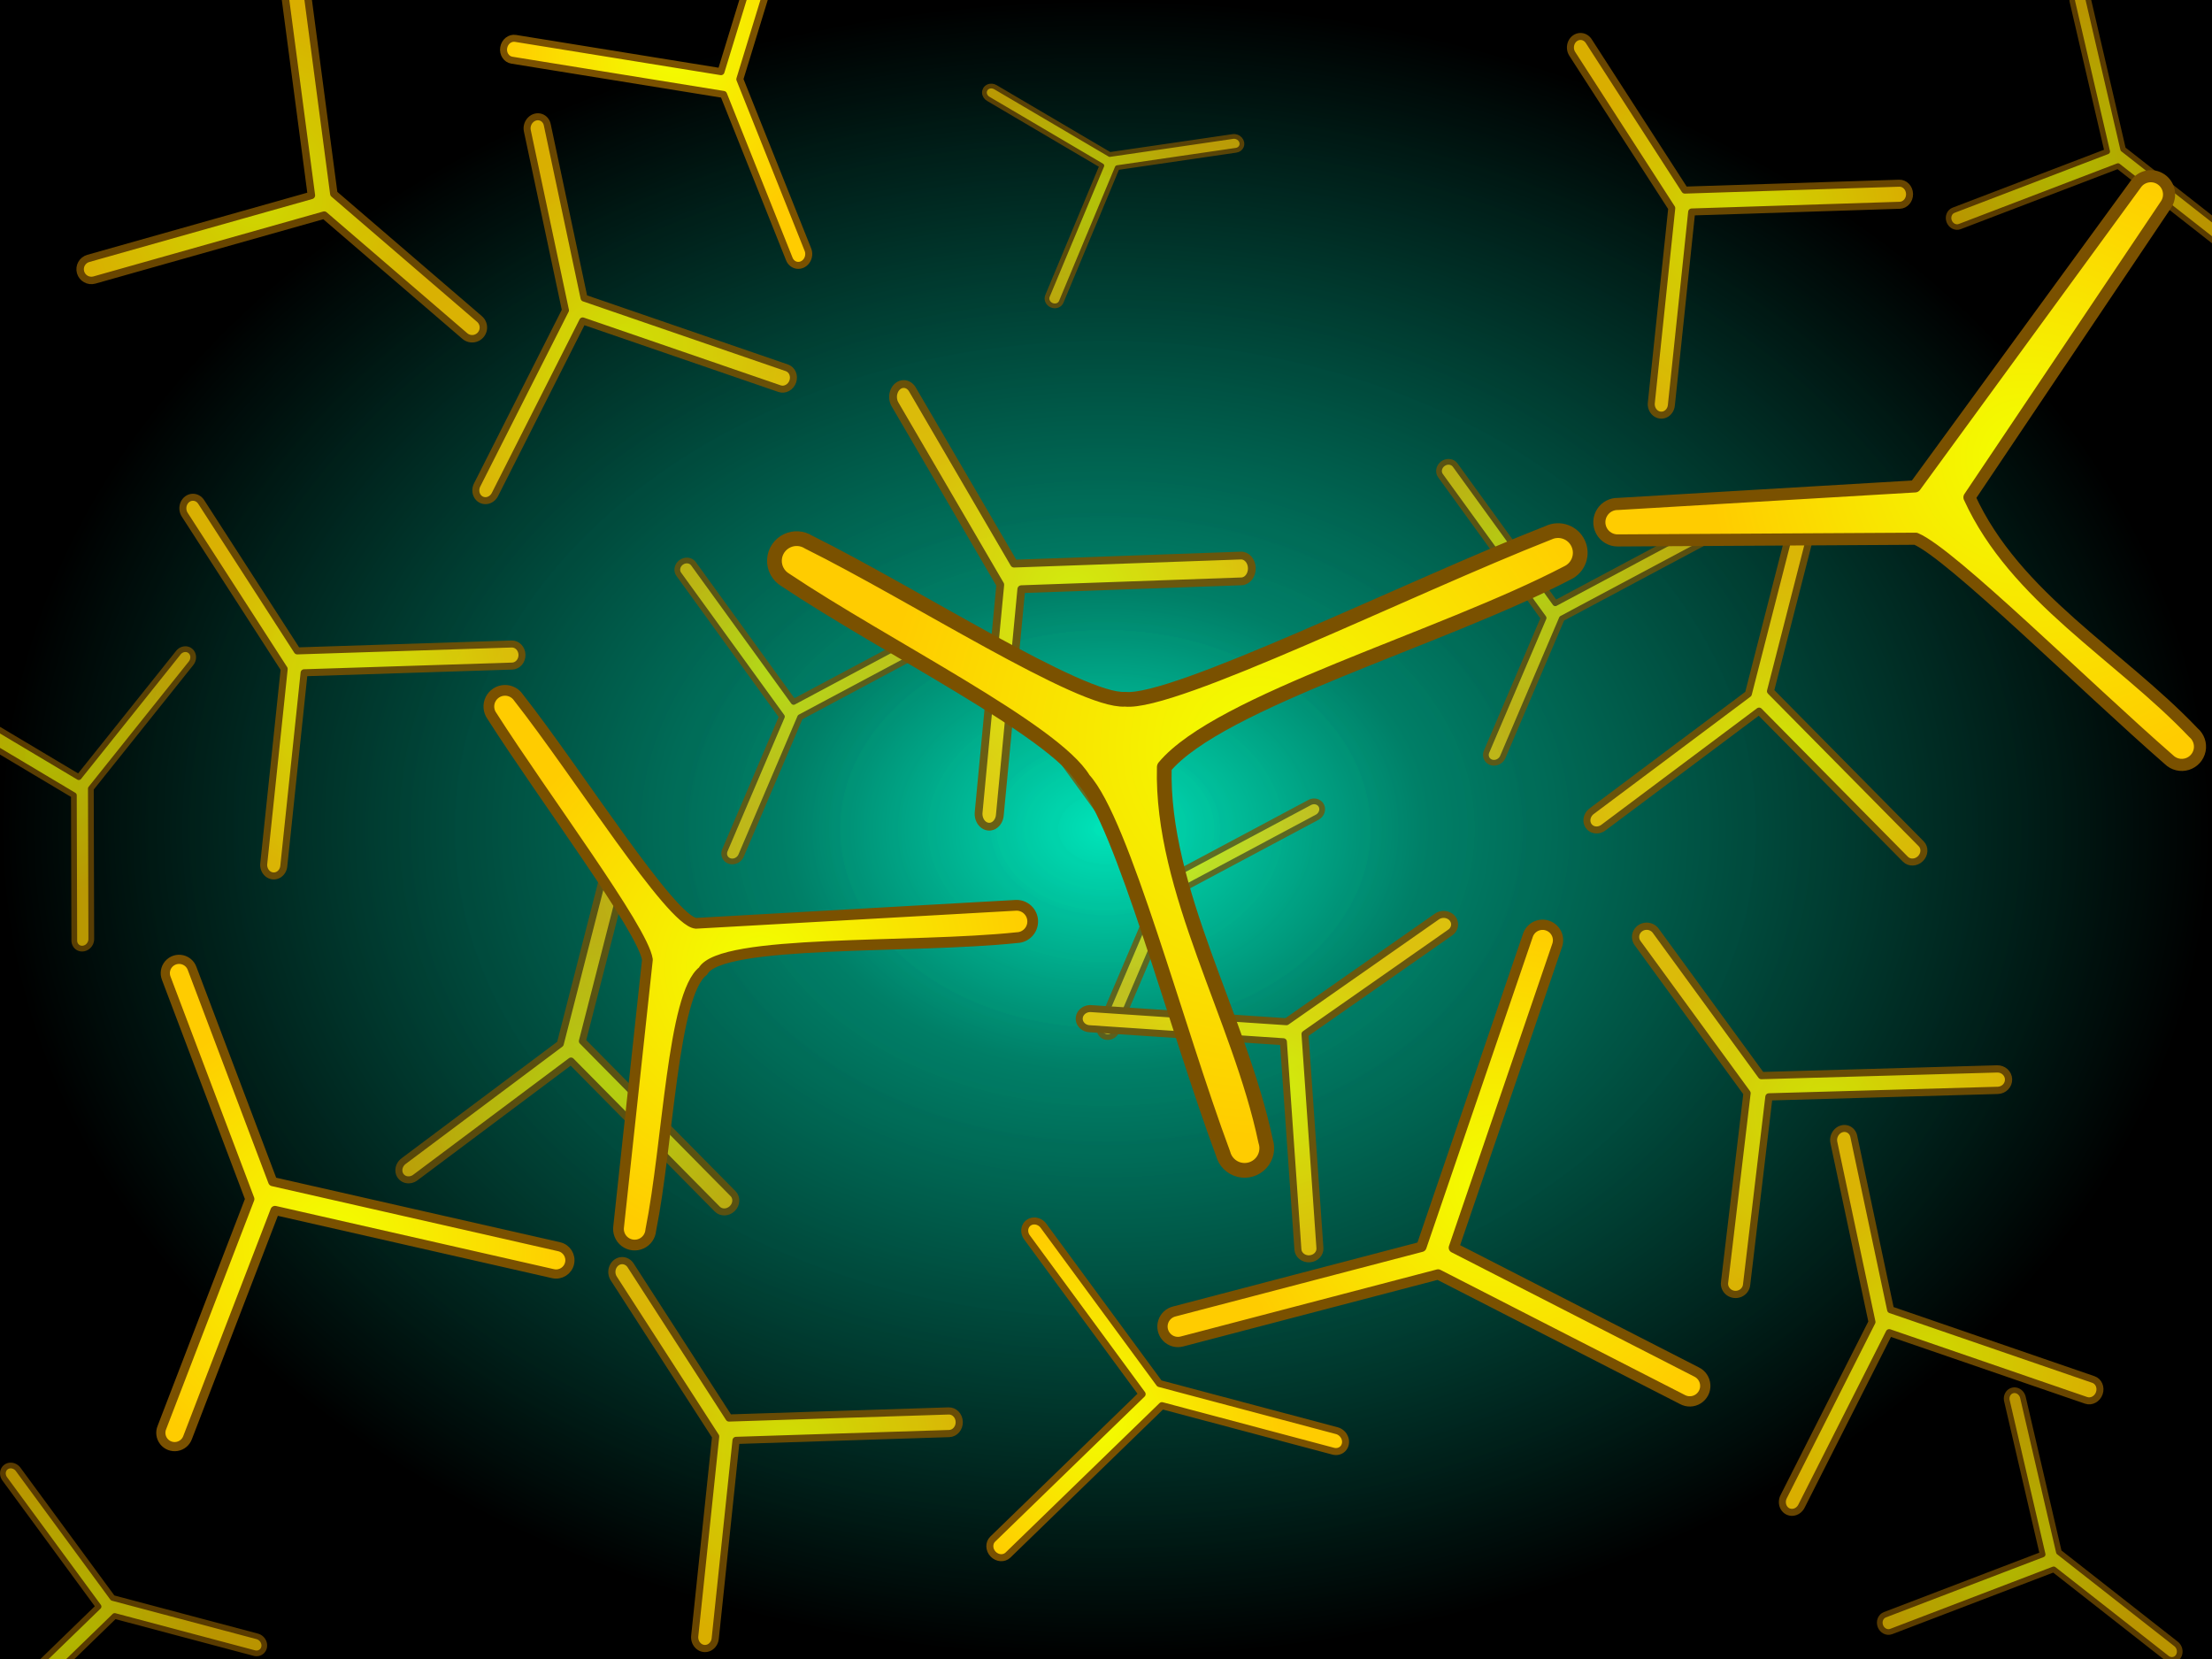 <?xml version="1.0" encoding="UTF-8" standalone="no"?>
<!-- Created with Inkscape (http://www.inkscape.org/) -->
<svg
   xmlns:dc="http://purl.org/dc/elements/1.1/"
   xmlns:cc="http://creativecommons.org/ns#"
   xmlns:rdf="http://www.w3.org/1999/02/22-rdf-syntax-ns#"
   xmlns:svg="http://www.w3.org/2000/svg"
   xmlns="http://www.w3.org/2000/svg"
   xmlns:xlink="http://www.w3.org/1999/xlink"
   xmlns:sodipodi="http://sodipodi.sourceforge.net/DTD/sodipodi-0.dtd"
   xmlns:inkscape="http://www.inkscape.org/namespaces/inkscape"
   width="640"
   height="480"
   id="svg6435"
   sodipodi:version="0.32"
   inkscape:version="0.46"
   sodipodi:docname="bg7.svg"
   inkscape:output_extension="org.inkscape.output.svg.inkscape"
   version="1.0"
   inkscape:export-filename="C:\Users\Jesper\Documents\Visual Studio 2008\Projects\L2Stack\Debug\data\bg7.png"
   inkscape:export-xdpi="90"
   inkscape:export-ydpi="90">
  <rect width="100%" height="100%" fill="#333333" stroke="none"/>
  <defs
     id="defs6437">
    <linearGradient
       id="linearGradient7176">
      <stop
         id="stop7178"
         offset="0"
         style="stop-color:#00e4b9;stop-opacity:0.122;" />
      <stop
         style="stop-color:#007f67;stop-opacity:0.138;"
         offset="0.289"
         id="stop7180" />
      <stop
         id="stop7182"
         offset="1"
         style="stop-color:#000000;stop-opacity:0.149;" />
    </linearGradient>
    <linearGradient
       id="linearGradient7065">
      <stop
         style="stop-color:#00e4b9;stop-opacity:1;"
         offset="0"
         id="stop7067" />
      <stop
         id="stop7073"
         offset="0.289"
         style="stop-color:#007f67;stop-opacity:1;" />
      <stop
         style="stop-color:#000000;stop-opacity:1;"
         offset="1"
         id="stop7069" />
    </linearGradient>
    <linearGradient
       id="linearGradient7012">
      <stop
         style="stop-color:#f2ff00;stop-opacity:1;"
         offset="0"
         id="stop7014" />
      <stop
         style="stop-color:#ffcc00;stop-opacity:1;"
         offset="1"
         id="stop7016" />
    </linearGradient>
    <inkscape:perspective
       sodipodi:type="inkscape:persp3d"
       inkscape:vp_x="0 : 526.18109 : 1"
       inkscape:vp_y="0 : 1000 : 0"
       inkscape:vp_z="744.09448 : 526.18109 : 1"
       inkscape:persp3d-origin="372.04724 : 350.78739 : 1"
       id="perspective6443" />
    <radialGradient
       inkscape:collect="always"
       xlink:href="#linearGradient7012"
       id="radialGradient7035"
       gradientUnits="userSpaceOnUse"
       gradientTransform="matrix(0.237,0,0,0.234,476.27,474.648)"
       cx="411.367"
       cy="473.969"
       fx="411.367"
       fy="473.969"
       r="232.398" />
    <radialGradient
       inkscape:collect="always"
       xlink:href="#linearGradient7012"
       id="radialGradient7039"
       gradientUnits="userSpaceOnUse"
       gradientTransform="matrix(0.345,0,0,0.352,124.591,377.292)"
       cx="411.367"
       cy="473.969"
       fx="411.367"
       fy="473.969"
       r="232.398" />
    <radialGradient
       inkscape:collect="always"
       xlink:href="#linearGradient7012"
       id="radialGradient7043"
       gradientUnits="userSpaceOnUse"
       gradientTransform="matrix(0.215,0,0,0.24,59.895,348.904)"
       cx="411.367"
       cy="473.969"
       fx="411.367"
       fy="473.969"
       r="232.398" />
    <radialGradient
       inkscape:collect="always"
       xlink:href="#linearGradient7012"
       id="radialGradient7047"
       gradientUnits="userSpaceOnUse"
       gradientTransform="matrix(0.435,-0.188,0.192,0.443,141.56,348.523)"
       cx="411.367"
       cy="473.969"
       fx="411.367"
       fy="473.969"
       r="232.398" />
    <radialGradient
       inkscape:collect="always"
       xlink:href="#linearGradient7012"
       id="radialGradient7061"
       gradientUnits="userSpaceOnUse"
       gradientTransform="matrix(0.228,0,0,0.281,263.083,306.157)"
       cx="411.367"
       cy="473.969"
       fx="411.367"
       fy="473.969"
       r="232.398" />
    <radialGradient
       inkscape:collect="always"
       xlink:href="#linearGradient7065"
       id="radialGradient7071"
       cx="379.669"
       cy="482.685"
       fx="379.669"
       fy="482.685"
       r="333.183"
       gradientTransform="matrix(0.96,0,0,0.72,1.839,156.452)"
       gradientUnits="userSpaceOnUse" />
    <radialGradient
       inkscape:collect="always"
       xlink:href="#linearGradient7012"
       id="radialGradient7077"
       gradientUnits="userSpaceOnUse"
       gradientTransform="matrix(-0.232,5.8356527e-2,-5.9502483e-2,-0.237,244.33,408.869)"
       cx="411.367"
       cy="473.969"
       fx="411.367"
       fy="473.969"
       r="232.398" />
    <radialGradient
       inkscape:collect="always"
       xlink:href="#linearGradient7012"
       id="radialGradient7081"
       gradientUnits="userSpaceOnUse"
       gradientTransform="matrix(0.227,-0.317,0.323,0.231,386.117,417.618)"
       cx="411.367"
       cy="473.969"
       fx="411.367"
       fy="473.969"
       r="232.398" />
    <radialGradient
       inkscape:collect="always"
       xlink:href="#linearGradient7012"
       id="radialGradient7085"
       gradientUnits="userSpaceOnUse"
       gradientTransform="matrix(0.116,-0.309,0.316,0.118,282.63,678.242)"
       cx="411.367"
       cy="473.969"
       fx="411.367"
       fy="473.969"
       r="232.398" />
    <radialGradient
       inkscape:collect="always"
       xlink:href="#linearGradient7012"
       id="radialGradient7089"
       gradientUnits="userSpaceOnUse"
       gradientTransform="matrix(0.285,7.3775494e-2,-7.5224214e-2,0.291,61.564,455.702)"
       cx="411.367"
       cy="473.969"
       fx="411.367"
       fy="473.969"
       r="232.398" />
    <radialGradient
       inkscape:collect="always"
       xlink:href="#linearGradient7012"
       id="radialGradient7093"
       gradientUnits="userSpaceOnUse"
       gradientTransform="matrix(0.215,0,0,0.24,461.36,215.582)"
       cx="411.367"
       cy="473.969"
       fx="411.367"
       fy="473.969"
       r="232.398" />
    <radialGradient
       inkscape:collect="always"
       xlink:href="#linearGradient7012"
       id="radialGradient7097"
       gradientUnits="userSpaceOnUse"
       gradientTransform="matrix(0.201,7.6539874e-2,-8.5434046e-2,0.225,562.464,520.486)"
       cx="411.367"
       cy="473.969"
       fx="411.367"
       fy="473.969"
       r="232.398" />
    <radialGradient
       inkscape:collect="always"
       xlink:href="#linearGradient7012"
       id="radialGradient7101"
       gradientUnits="userSpaceOnUse"
       gradientTransform="matrix(0.221,0,0,0.246,183.058,568.332)"
       cx="411.367"
       cy="473.969"
       fx="411.367"
       fy="473.969"
       r="232.398" />
    <radialGradient
       inkscape:collect="always"
       xlink:href="#linearGradient7012"
       id="radialGradient7105"
       gradientUnits="userSpaceOnUse"
       gradientTransform="matrix(0.201,7.6539874e-2,-8.5434046e-2,0.225,184.445,227.772)"
       cx="411.367"
       cy="473.969"
       fx="411.367"
       fy="473.969"
       r="232.398" />
    <radialGradient
       inkscape:collect="always"
       xlink:href="#linearGradient7012"
       id="radialGradient7109"
       gradientUnits="userSpaceOnUse"
       gradientTransform="matrix(0.146,0.158,-0.176,0.163,585.38,340.497)"
       cx="411.367"
       cy="473.969"
       fx="411.367"
       fy="473.969"
       r="232.398" />
    <radialGradient
       inkscape:collect="always"
       xlink:href="#linearGradient7012"
       id="radialGradient7113"
       gradientUnits="userSpaceOnUse"
       gradientTransform="matrix(0.15,0.162,-0.181,0.167,247.025,433.945)"
       cx="411.367"
       cy="473.969"
       fx="411.367"
       fy="473.969"
       r="232.398" />
    <radialGradient
       inkscape:collect="always"
       xlink:href="#linearGradient7012"
       id="radialGradient7117"
       gradientUnits="userSpaceOnUse"
       gradientTransform="matrix(8.0803899e-3,0.215,-0.24,9.0193197e-3,524.826,486.904)"
       cx="411.367"
       cy="473.969"
       fx="411.367"
       fy="473.969"
       r="232.398" />
    <radialGradient
       inkscape:collect="always"
       xlink:href="#linearGradient7012"
       id="radialGradient7121"
       gradientUnits="userSpaceOnUse"
       gradientTransform="matrix(-6.2006736e-2,0.136,-0.152,-6.9212175e-2,464.671,285.575)"
       cx="411.367"
       cy="473.969"
       fx="411.367"
       fy="473.969"
       r="232.398" />
    <radialGradient
       inkscape:collect="always"
       xlink:href="#linearGradient7012"
       id="radialGradient7125"
       gradientUnits="userSpaceOnUse"
       gradientTransform="matrix(-0.159,0.145,-0.162,-0.178,506.057,698.58)"
       cx="411.367"
       cy="473.969"
       fx="411.367"
       fy="473.969"
       r="232.398" />
    <radialGradient
       inkscape:collect="always"
       xlink:href="#linearGradient7012"
       id="radialGradient7129"
       gradientUnits="userSpaceOnUse"
       gradientTransform="matrix(-0.133,0.121,-0.135,-0.148,184.094,754.149)"
       cx="411.367"
       cy="473.969"
       fx="411.367"
       fy="473.969"
       r="232.398" />
    <radialGradient
       inkscape:collect="always"
       xlink:href="#linearGradient7012"
       id="radialGradient7133"
       gradientUnits="userSpaceOnUse"
       gradientTransform="matrix(-0.169,5.850287e-2,-6.530107e-2,-0.189,741.058,778.795)"
       cx="411.367"
       cy="473.969"
       fx="411.367"
       fy="473.969"
       r="232.398" />
    <radialGradient
       inkscape:collect="always"
       xlink:href="#linearGradient7012"
       id="radialGradient7137"
       gradientUnits="userSpaceOnUse"
       gradientTransform="matrix(-0.165,5.6992169e-2,-6.361482e-2,-0.184,757.926,361.193)"
       cx="411.367"
       cy="473.969"
       fx="411.367"
       fy="473.969"
       r="232.398" />
    <radialGradient
       inkscape:collect="always"
       xlink:href="#linearGradient7012"
       id="radialGradient7141"
       gradientUnits="userSpaceOnUse"
       gradientTransform="matrix(-0.211,-4.1206757e-2,4.5995156e-2,-0.236,307.261,407.008)"
       cx="411.367"
       cy="473.969"
       fx="411.367"
       fy="473.969"
       r="232.398" />
    <radialGradient
       inkscape:collect="always"
       xlink:href="#linearGradient7012"
       id="radialGradient7145"
       gradientUnits="userSpaceOnUse"
       gradientTransform="matrix(-0.152,-9.7530654e-2,0.109,-0.17,73.395,593.809)"
       cx="411.367"
       cy="473.969"
       fx="411.367"
       fy="473.969"
       r="232.398" />
    <radialGradient
       inkscape:collect="always"
       xlink:href="#linearGradient7012"
       id="radialGradient7149"
       gradientUnits="userSpaceOnUse"
       gradientTransform="matrix(-0.101,-0.15,0.167,-0.113,352.305,615.667)"
       cx="411.367"
       cy="473.969"
       fx="411.367"
       fy="473.969"
       r="232.398" />
    <radialGradient
       inkscape:collect="always"
       xlink:href="#linearGradient7012"
       id="radialGradient7153"
       gradientUnits="userSpaceOnUse"
       gradientTransform="matrix(-0.101,-0.15,0.167,-0.113,241.012,563.603)"
       cx="411.367"
       cy="473.969"
       fx="411.367"
       fy="473.969"
       r="232.398" />
    <radialGradient
       inkscape:collect="always"
       xlink:href="#linearGradient7012"
       id="radialGradient7157"
       gradientUnits="userSpaceOnUse"
       gradientTransform="matrix(-0.101,-0.15,0.167,-0.113,466.814,534.354)"
       cx="411.367"
       cy="473.969"
       fx="411.367"
       fy="473.969"
       r="232.398" />
    <radialGradient
       inkscape:collect="always"
       xlink:href="#linearGradient7065"
       id="radialGradient7172"
       gradientUnits="userSpaceOnUse"
       gradientTransform="matrix(1,0,0,0.75,108.204,-28.989)"
       cx="379.669"
       cy="482.685"
       fx="379.669"
       fy="482.685"
       r="333.183" />
    <radialGradient
       inkscape:collect="always"
       xlink:href="#linearGradient7176"
       id="radialGradient7184"
       gradientUnits="userSpaceOnUse"
       gradientTransform="matrix(0.96,0,0,0.72,1.839,156.452)"
       cx="379.669"
       cy="482.685"
       fx="379.669"
       fy="482.685"
       r="333.183" />
    <radialGradient
       inkscape:collect="always"
       xlink:href="#linearGradient7176"
       id="radialGradient6141"
       gradientUnits="userSpaceOnUse"
       gradientTransform="matrix(0.96,0,0,0.72,1.839,156.452)"
       cx="379.669"
       cy="482.685"
       fx="379.669"
       fy="482.685"
       r="333.183" />
  </defs>
  <sodipodi:namedview
     id="base"
     pagecolor="#ffffff"
     bordercolor="#666666"
     borderopacity="1.0"
     gridtolerance="10000"
     guidetolerance="10"
     objecttolerance="10"
     inkscape:pageopacity="0.0"
     inkscape:pageshadow="2"
     inkscape:zoom="0.85473017"
     inkscape:cx="451.41329"
     inkscape:cy="196.3291"
     inkscape:document-units="px"
     inkscape:current-layer="layer1"
     showgrid="false"
     inkscape:window-width="1680"
     inkscape:window-height="1000"
     inkscape:window-x="0"
     inkscape:window-y="14" />
  <g
     inkscape:label="Layer 1"
     inkscape:groupmode="layer"
     id="layer1"
     transform="translate(-46.486,-264.142)">
    <rect
       style="opacity:1;fill:url(#radialGradient7071);fill-opacity:1;fill-rule:evenodd;stroke:none;stroke-width:1.038px;stroke-linecap:butt;stroke-linejoin:miter;marker:none;marker-start:none;marker-mid:none;marker-end:none;stroke-miterlimit:4;stroke-dasharray:none;stroke-dashoffset:0;stroke-opacity:1;visibility:visible;display:inline;overflow:visible;enable-background:accumulate"
       id="rect7063"
       width="640"
       height="480"
       x="46.486"
       y="264.142" />
    <g
       id="g7159"
       transform="matrix(0.976,0,0,0.976,0.528,18.246)">
      <path
         id="path7111"
         d="M 232.073,506.902 C 231.294,506.112 230.097,505.857 228.965,506.239 C 227.833,506.622 226.952,507.579 226.677,508.725 L 213.182,561.383 L 166.832,596.08 C 165.851,596.763 165.277,597.893 165.336,599.025 C 165.396,600.157 166.079,601.11 167.117,601.51 C 168.156,601.909 169.383,601.691 170.316,600.94 L 216.36,566.48 L 259.728,610.377 C 260.888,611.552 262.876,611.481 264.168,610.219 C 265.461,608.957 265.569,606.981 264.409,605.806 L 219.732,560.585 L 232.764,509.746 C 233.05,508.699 232.789,507.627 232.073,506.902 z"
         style="opacity:1;fill:url(#radialGradient7113);fill-opacity:1;fill-rule:nonzero;stroke:#7a5100;stroke-width:2.076;stroke-linecap:round;stroke-linejoin:round;marker:none;stroke-miterlimit:4;stroke-dasharray:none;stroke-dashoffset:0;stroke-opacity:1;visibility:visible;display:inline;overflow:visible;enable-background:accumulate" />
      <path
         id="path7119"
         d="M 415.109,295.311 C 415.4,294.616 415.246,293.801 414.711,293.193 C 414.175,292.585 413.346,292.284 412.556,292.412 L 376.077,297.747 L 342.238,277.826 C 341.554,277.391 340.697,277.327 340.004,277.661 C 339.311,277.994 338.894,278.671 338.915,279.425 C 338.937,280.179 339.395,280.89 340.109,281.278 L 373.72,301.07 L 357.602,339.693 C 357.17,340.726 357.734,341.951 358.863,342.429 C 359.991,342.908 361.255,342.458 361.687,341.425 L 378.291,301.637 L 413.511,296.488 C 414.241,296.392 414.843,295.949 415.109,295.311 z"
         style="opacity:1;fill:url(#radialGradient7121);fill-opacity:1;fill-rule:nonzero;stroke:#7a5100;stroke-width:1.408;stroke-linecap:round;stroke-linejoin:round;marker:none;stroke-miterlimit:4;stroke-dasharray:none;stroke-dashoffset:0;stroke-opacity:1;visibility:visible;display:inline;overflow:visible;enable-background:accumulate" />
      <path
         id="path7127"
         d="M 124.746,741.437 C 125.395,740.808 125.612,739.834 125.308,738.909 C 125.005,737.984 124.231,737.259 123.299,737.026 L 80.482,725.648 L 52.54,687.625 C 51.991,686.82 51.074,686.344 50.151,686.384 C 49.228,686.425 48.446,686.975 48.113,687.818 C 47.78,688.661 47.95,689.663 48.554,690.429 L 76.306,728.202 L 40.218,763.228 C 39.252,764.164 39.296,765.785 40.315,766.847 C 41.334,767.91 42.944,768.012 43.91,767.076 L 81.086,730.992 L 122.423,741.98 C 123.274,742.22 124.15,742.015 124.746,741.437 z"
         style="opacity:1;fill:url(#radialGradient7129);fill-opacity:1;fill-rule:nonzero;stroke:#7a5100;stroke-width:1.692;stroke-linecap:round;stroke-linejoin:round;marker:none;stroke-miterlimit:4;stroke-dasharray:none;stroke-dashoffset:0;stroke-opacity:1;visibility:visible;display:inline;overflow:visible;enable-background:accumulate" />
      <path
         id="path7131"
         d="M 691.744,743.868 C 692.585,743.548 693.165,742.742 693.251,741.777 C 693.336,740.811 692.913,739.844 692.151,739.265 L 657.441,712.048 L 646.799,666.29 C 646.612,665.338 645.96,664.543 645.1,664.217 C 644.239,663.892 643.308,664.088 642.673,664.729 C 642.037,665.37 641.798,666.353 642.051,667.291 L 652.617,712.745 L 605.849,730.629 C 604.598,731.107 604.002,732.607 604.517,733.979 C 605.033,735.351 606.465,736.077 607.717,735.599 L 655.895,717.175 L 689.405,743.453 C 690.09,744.007 690.972,744.164 691.744,743.868 z"
         style="opacity:1;fill:url(#radialGradient7133);fill-opacity:1;fill-rule:nonzero;stroke:#7a5100;stroke-width:1.685;stroke-linecap:round;stroke-linejoin:round;marker:none;stroke-miterlimit:4;stroke-dasharray:none;stroke-dashoffset:0;stroke-opacity:1;visibility:visible;display:inline;overflow:visible;enable-background:accumulate" />
      <path
         id="path7135"
         d="M 709.886,327.169 C 710.705,326.856 711.27,326.071 711.353,325.131 C 711.437,324.19 711.024,323.248 710.282,322.684 L 676.468,296.17 L 666.101,251.593 C 665.918,250.666 665.283,249.891 664.445,249.574 C 663.607,249.257 662.7,249.448 662.081,250.073 C 661.462,250.697 661.229,251.655 661.475,252.569 L 671.769,296.849 L 626.209,314.271 C 624.99,314.736 624.409,316.197 624.911,317.534 C 625.413,318.871 626.809,319.578 628.028,319.113 L 674.962,301.164 L 707.607,326.764 C 708.274,327.304 709.133,327.456 709.886,327.169 z"
         style="opacity:1;fill:url(#radialGradient7137);fill-opacity:1;fill-rule:nonzero;stroke:#7a5100;stroke-width:1.641;stroke-linecap:round;stroke-linejoin:round;marker:none;stroke-miterlimit:4;stroke-dasharray:none;stroke-dashoffset:0;stroke-opacity:1;visibility:visible;display:inline;overflow:visible;enable-background:accumulate" />
      <path
         id="path7143"
         d="M 70.245,532.838 C 71.025,533.304 72.027,533.26 72.847,532.724 C 73.666,532.187 74.168,531.247 74.151,530.28 L 74.022,485.716 L 103.661,448.643 C 104.299,447.899 104.522,446.885 104.242,445.999 C 103.962,445.113 103.224,444.497 102.318,444.394 C 101.411,444.29 100.482,444.716 99.896,445.504 L 70.451,482.326 L 27.002,456.418 C 25.84,455.724 24.277,456.189 23.511,457.457 C 22.745,458.725 23.066,460.315 24.228,461.008 L 68.988,487.698 L 69.11,530.723 C 69.099,531.613 69.527,532.41 70.245,532.838 z"
         style="opacity:1;fill:url(#radialGradient7145);fill-opacity:1;fill-rule:nonzero;stroke:#7a5100;stroke-width:1.702;stroke-linecap:round;stroke-linejoin:round;marker:none;stroke-miterlimit:4;stroke-dasharray:none;stroke-dashoffset:0;stroke-opacity:1;visibility:visible;display:inline;overflow:visible;enable-background:accumulate" />
      <path
         id="path7147"
         d="M 373.495,558.41 C 374.028,559.147 374.966,559.502 375.931,559.333 C 376.896,559.164 377.729,558.498 378.095,557.603 L 395.58,516.613 L 437.453,494.263 C 438.333,493.831 438.938,492.987 439.031,492.062 C 439.124,491.138 438.689,490.281 437.897,489.828 C 437.105,489.375 436.084,489.399 435.234,489.891 L 393.638,512.088 L 363.957,471.123 C 363.163,470.027 361.544,469.837 360.339,470.699 C 359.135,471.561 358.802,473.148 359.595,474.245 L 390.172,516.445 L 373.289,556.019 C 372.927,556.832 373.005,557.733 373.495,558.41 z"
         style="opacity:1;fill:url(#radialGradient7149);fill-opacity:1;fill-rule:nonzero;stroke:#7a5100;stroke-width:1.702;stroke-linecap:round;stroke-linejoin:round;marker:none;stroke-miterlimit:4;stroke-dasharray:none;stroke-dashoffset:0;stroke-opacity:1;visibility:visible;display:inline;overflow:visible;enable-background:accumulate" />
      <path
         id="path7151"
         d="M 262.202,506.345 C 262.735,507.082 263.673,507.438 264.637,507.269 C 265.602,507.1 266.435,506.434 266.801,505.539 L 284.286,464.549 L 326.159,442.199 C 327.039,441.767 327.645,440.923 327.737,439.998 C 327.83,439.074 327.395,438.216 326.603,437.764 C 325.812,437.311 324.79,437.335 323.94,437.827 L 282.344,460.024 L 252.663,419.059 C 251.87,417.963 250.25,417.773 249.046,418.635 C 247.841,419.497 247.508,421.084 248.301,422.181 L 278.879,464.381 L 261.995,503.955 C 261.634,504.768 261.712,505.669 262.202,506.345 z"
         style="opacity:1;fill:url(#radialGradient7153);fill-opacity:1;fill-rule:nonzero;stroke:#7a5100;stroke-width:1.702;stroke-linecap:round;stroke-linejoin:round;marker:none;stroke-miterlimit:4;stroke-dasharray:none;stroke-dashoffset:0;stroke-opacity:1;visibility:visible;display:inline;overflow:visible;enable-background:accumulate" />
      <path
         id="path7155"
         d="M 488.004,477.096 C 488.537,477.834 489.475,478.189 490.44,478.02 C 491.404,477.851 492.237,477.185 492.603,476.29 L 510.088,435.3 L 551.961,412.95 C 552.842,412.518 553.447,411.674 553.54,410.749 C 553.632,409.825 553.197,408.967 552.406,408.515 C 551.614,408.062 550.592,408.086 549.743,408.578 L 508.147,430.775 L 478.465,389.81 C 477.672,388.714 476.052,388.524 474.848,389.386 C 473.644,390.248 473.31,391.835 474.104,392.932 L 504.681,435.132 L 487.798,474.706 C 487.436,475.519 487.514,476.42 488.004,477.096 z"
         style="opacity:1;fill:url(#radialGradient7157);fill-opacity:1;fill-rule:nonzero;stroke:#7a5100;stroke-width:1.702;stroke-linecap:round;stroke-linejoin:round;marker:none;stroke-miterlimit:4;stroke-dasharray:none;stroke-dashoffset:0;stroke-opacity:1;visibility:visible;display:inline;overflow:visible;enable-background:accumulate" />
    </g>
    <rect
       y="264.142"
       x="46.486"
       height="480"
       width="640"
       id="rect7174"
       style="opacity:1;fill:url(#radialGradient7184);fill-opacity:1;fill-rule:evenodd;stroke:none;stroke-width:1.038px;stroke-linecap:butt;stroke-linejoin:miter;marker:none;marker-start:none;marker-mid:none;marker-end:none;stroke-miterlimit:4;stroke-dasharray:none;stroke-dashoffset:0;stroke-opacity:1;visibility:visible;display:inline;overflow:visible;enable-background:accumulate" />
    <path
       style="opacity:1;fill:url(#radialGradient7101);fill-opacity:1;fill-rule:nonzero;stroke:#7a5100;stroke-width:2.076;stroke-linecap:round;stroke-linejoin:round;marker:none;stroke-miterlimit:4;stroke-dasharray:none;stroke-dashoffset:0;stroke-opacity:1;visibility:visible;display:inline;overflow:visible;enable-background:accumulate"
       d="M 226.419,628.88 C 225.31,628.915 224.31,629.619 223.821,630.709 C 223.332,631.8 223.436,633.096 224.09,634.078 L 253.549,679.763 L 247.506,737.344 C 247.34,738.528 247.779,739.717 248.649,740.443 C 249.52,741.168 250.684,741.315 251.682,740.824 C 252.681,740.334 253.355,739.285 253.439,738.091 L 259.448,680.894 L 321.123,678.91 C 322.773,678.858 324.072,677.352 324.024,675.546 C 323.977,673.74 322.601,672.318 320.951,672.37 L 257.415,674.414 L 228.975,630.306 C 228.401,629.384 227.437,628.847 226.419,628.88 z"
       id="path7099" />
    <path
       style="opacity:1;fill:url(#radialGradient7061);fill-opacity:1;fill-rule:nonzero;stroke:#7a5100;stroke-width:2.254;stroke-linecap:round;stroke-linejoin:round;marker:none;stroke-miterlimit:4;stroke-dasharray:none;stroke-dashoffset:0;stroke-opacity:1;visibility:visible;display:inline;overflow:visible;enable-background:accumulate"
       d="M 307.869,375.254 C 306.724,375.293 305.691,376.097 305.186,377.341 C 304.682,378.585 304.789,380.065 305.464,381.185 L 335.892,433.32 L 329.649,499.031 C 329.478,500.383 329.931,501.739 330.831,502.567 C 331.73,503.395 332.932,503.563 333.963,503.003 C 334.995,502.443 335.691,501.247 335.778,499.884 L 341.984,434.611 L 405.687,432.347 C 407.391,432.288 408.733,430.569 408.683,428.508 C 408.634,426.447 407.213,424.824 405.509,424.884 L 339.885,427.217 L 310.51,376.881 C 309.917,375.829 308.921,375.216 307.869,375.254 z"
       id="path6494" />
    <path
       style="opacity:1;fill:url(#radialGradient7035);fill-opacity:1;fill-rule:nonzero;stroke:#7a5100;stroke-width:2.096;stroke-linecap:round;stroke-linejoin:round;marker:none;stroke-miterlimit:4;stroke-dasharray:none;stroke-dashoffset:0;stroke-opacity:1;visibility:visible;display:inline;overflow:visible;enable-background:accumulate"
       d="M 522.826,532.126 C 521.635,532.158 520.561,532.827 520.036,533.862 C 519.512,534.897 519.623,536.128 520.325,537.06 L 551.955,580.427 L 545.466,635.088 C 545.288,636.213 545.759,637.341 546.694,638.03 C 547.629,638.719 548.879,638.858 549.951,638.392 C 551.023,637.927 551.746,636.931 551.837,635.797 L 558.289,581.502 L 624.509,579.618 C 626.28,579.569 627.675,578.139 627.624,576.424 C 627.573,574.71 626.095,573.36 624.324,573.41 L 556.106,575.35 L 525.571,533.479 C 524.954,532.604 523.919,532.094 522.826,532.126 z"
       id="path7033" />
    <path
       style="opacity:1;fill:url(#radialGradient7043);fill-opacity:1;fill-rule:nonzero;stroke:#7a5100;stroke-width:2.027;stroke-linecap:round;stroke-linejoin:round;marker:none;stroke-miterlimit:4;stroke-dasharray:none;stroke-dashoffset:0;stroke-opacity:1;visibility:visible;display:inline;overflow:visible;enable-background:accumulate"
       d="M 102.226,408.015 C 101.143,408.049 100.167,408.736 99.69,409.801 C 99.213,410.865 99.314,412.131 99.952,413.089 L 128.712,457.69 L 122.812,513.904 C 122.65,515.06 123.079,516.221 123.929,516.929 C 124.779,517.637 125.915,517.78 126.89,517.302 C 127.865,516.823 128.523,515.799 128.605,514.633 L 134.471,458.794 L 194.682,456.857 C 196.293,456.806 197.561,455.336 197.514,453.573 C 197.468,451.809 196.125,450.421 194.514,450.472 L 132.486,452.468 L 104.722,409.407 C 104.161,408.507 103.22,407.983 102.226,408.015 z"
       id="path7041" />
    <path
       style="opacity:1;fill:url(#radialGradient7077);fill-opacity:1;fill-rule:nonzero;stroke:#7a5100;stroke-width:2.157;stroke-linecap:round;stroke-linejoin:round;marker:none;stroke-miterlimit:4;stroke-dasharray:none;stroke-dashoffset:0;stroke-opacity:1;visibility:visible;display:inline;overflow:visible;enable-background:accumulate"
       d="M 183.977,362.03 C 185.138,361.704 186.022,360.761 186.274,359.581 C 186.526,358.402 186.103,357.18 185.177,356.408 L 143.073,320.206 L 135.525,263.15 C 135.414,261.966 134.664,260.937 133.57,260.469 C 132.477,260 131.215,260.167 130.28,260.904 C 129.346,261.64 128.889,262.828 129.089,264.001 L 136.581,320.677 L 72.036,338.909 C 70.309,339.396 69.304,341.19 69.791,342.917 C 70.277,344.644 72.072,345.649 73.799,345.163 L 140.291,326.38 L 180.937,361.334 C 181.766,362.069 182.912,362.332 183.977,362.03 z"
       id="path7075" />
    <path
       style="opacity:1;fill:url(#radialGradient7093);fill-opacity:1;fill-rule:nonzero;stroke:#7a5100;stroke-width:2.027;stroke-linecap:round;stroke-linejoin:round;marker:none;stroke-miterlimit:4;stroke-dasharray:none;stroke-dashoffset:0;stroke-opacity:1;visibility:visible;display:inline;overflow:visible;enable-background:accumulate"
       d="M 503.691,274.692 C 502.609,274.726 501.632,275.414 501.155,276.478 C 500.678,277.543 500.779,278.809 501.417,279.767 L 530.177,324.367 L 524.277,380.581 C 524.115,381.737 524.544,382.898 525.394,383.606 C 526.244,384.315 527.38,384.458 528.355,383.979 C 529.33,383.5 529.988,382.477 530.07,381.31 L 535.936,325.472 L 596.147,323.535 C 597.758,323.484 599.026,322.013 598.98,320.25 C 598.933,318.487 597.59,317.099 595.979,317.15 L 533.951,319.145 L 506.187,276.084 C 505.626,275.185 504.685,274.66 503.691,274.692 z"
       id="path7091" />
    <path
       style="opacity:1;fill:url(#radialGradient7097);fill-opacity:1;fill-rule:nonzero;stroke:#7a5100;stroke-width:2.027;stroke-linecap:round;stroke-linejoin:round;marker:none;stroke-miterlimit:4;stroke-dasharray:none;stroke-dashoffset:0;stroke-opacity:1;visibility:visible;display:inline;overflow:visible;enable-background:accumulate"
       d="M 581.014,590.785 C 579.99,590.432 578.833,590.727 578.008,591.553 C 577.184,592.378 576.828,593.597 577.084,594.72 L 588.108,646.631 L 562.607,697.075 C 562.045,698.098 562.033,699.335 562.576,700.299 C 563.118,701.264 564.129,701.801 565.211,701.7 C 566.292,701.6 567.271,700.877 567.762,699.816 L 593.098,649.711 L 650.064,669.308 C 651.587,669.833 653.295,668.909 653.879,667.245 C 654.462,665.58 653.7,663.805 652.177,663.28 L 593.492,643.092 L 582.851,592.974 C 582.647,591.934 581.954,591.109 581.014,590.785 z"
       id="path7095" />
    <path
       style="opacity:1;fill:url(#radialGradient7105);fill-opacity:1;fill-rule:nonzero;stroke:#7a5100;stroke-width:2.027;stroke-linecap:round;stroke-linejoin:round;marker:none;stroke-miterlimit:4;stroke-dasharray:none;stroke-dashoffset:0;stroke-opacity:1;visibility:visible;display:inline;overflow:visible;enable-background:accumulate"
       d="M 202.995,298.071 C 201.971,297.717 200.814,298.013 199.99,298.838 C 199.165,299.663 198.809,300.883 199.065,302.005 L 210.089,353.916 L 184.589,404.36 C 184.026,405.383 184.014,406.62 184.557,407.585 C 185.1,408.549 186.11,409.087 187.192,408.986 C 188.273,408.885 189.252,408.162 189.743,407.101 L 215.079,356.996 L 272.045,376.593 C 273.568,377.118 275.277,376.195 275.86,374.53 C 276.443,372.866 275.681,371.091 274.158,370.565 L 215.473,350.378 L 204.833,300.259 C 204.628,299.219 203.936,298.394 202.995,298.071 z"
       id="path7103" />
    <path
       style="opacity:1;fill:url(#radialGradient7109);fill-opacity:1;fill-rule:nonzero;stroke:#7a5100;stroke-width:2.027;stroke-linecap:round;stroke-linejoin:round;marker:none;stroke-miterlimit:4;stroke-dasharray:none;stroke-dashoffset:0;stroke-opacity:1;visibility:visible;display:inline;overflow:visible;enable-background:accumulate"
       d="M 570.783,411.721 C 570.022,410.95 568.854,410.701 567.749,411.074 C 566.644,411.448 565.784,412.382 565.515,413.501 L 552.34,464.909 L 507.091,498.782 C 506.133,499.449 505.573,500.552 505.631,501.657 C 505.689,502.763 506.356,503.693 507.37,504.083 C 508.383,504.473 509.581,504.26 510.493,503.527 L 555.443,469.885 L 597.782,512.74 C 598.914,513.887 600.854,513.818 602.116,512.586 C 603.378,511.353 603.484,509.424 602.352,508.277 L 558.735,464.13 L 571.458,414.498 C 571.736,413.476 571.482,412.429 570.783,411.721 z"
       id="path7107" />
    <path
       style="opacity:1;fill:url(#radialGradient7117);fill-opacity:1;fill-rule:nonzero;stroke:#7a5100;stroke-width:2.027;stroke-linecap:round;stroke-linejoin:round;marker:none;stroke-miterlimit:4;stroke-dasharray:none;stroke-dashoffset:0;stroke-opacity:1;visibility:visible;display:inline;overflow:visible;enable-background:accumulate"
       d="M 467.346,531.424 C 467.271,530.344 466.547,529.394 465.466,528.957 C 464.384,528.52 463.123,528.669 462.19,529.342 L 418.7,559.756 L 362.304,555.97 C 361.142,555.852 359.999,556.324 359.323,557.2 C 358.647,558.076 358.547,559.216 359.062,560.173 C 359.576,561.129 360.624,561.748 361.793,561.786 L 417.812,565.552 L 422.008,625.648 C 422.119,627.256 423.636,628.468 425.397,628.355 C 427.157,628.243 428.494,626.848 428.382,625.241 L 424.06,563.332 L 466.048,533.971 C 466.926,533.376 467.415,532.417 467.346,531.424 z"
       id="path7115" />
    <rect
       style="opacity:1;fill:url(#radialGradient6141);fill-opacity:1;fill-rule:evenodd;stroke:none;stroke-width:1.038px;stroke-linecap:butt;stroke-linejoin:miter;marker:none;marker-start:none;marker-mid:none;marker-end:none;stroke-miterlimit:4;stroke-dasharray:none;stroke-dashoffset:0;stroke-opacity:1;visibility:visible;display:inline;overflow:visible;enable-background:accumulate"
       id="rect7186"
       width="640"
       height="480"
       x="46.486"
       y="264.142"
       inkscape:export-filename="C:\Users\Jesper\Pictures\bg7.png"
       inkscape:export-xdpi="108.10486"
       inkscape:export-ydpi="108.10486" />
    <path
       style="opacity:1;fill:url(#radialGradient7085);fill-opacity:1;fill-rule:nonzero;stroke:#7a5100;stroke-width:2.975;stroke-linecap:round;stroke-linejoin:round;marker:none;stroke-miterlimit:4;stroke-dasharray:none;stroke-dashoffset:0;stroke-opacity:1;visibility:visible;display:inline;overflow:visible;enable-background:accumulate"
       d="M 383.066,646.494 C 382.527,648.067 382.904,649.809 384.044,651.018 C 385.185,652.228 386.902,652.707 388.504,652.261 L 462.572,632.877 L 533.209,669.036 C 534.64,669.838 536.395,669.793 537.783,668.92 C 539.172,668.046 539.972,666.484 539.868,664.847 C 539.765,663.21 538.775,661.76 537.288,661.068 L 467.126,625.143 L 497.035,537.635 C 497.837,535.295 496.589,532.748 494.249,531.947 C 491.908,531.145 489.361,532.393 488.56,534.733 L 457.749,624.881 L 386.239,643.591 C 384.756,643.954 383.56,645.048 383.066,646.494 z"
       id="path7083" />
    <path
       style="opacity:1;fill:url(#radialGradient7089);fill-opacity:1;fill-rule:nonzero;stroke:#7a5100;stroke-width:2.654;stroke-linecap:round;stroke-linejoin:round;marker:none;stroke-miterlimit:4;stroke-dasharray:none;stroke-dashoffset:0;stroke-opacity:1;visibility:visible;display:inline;overflow:visible;enable-background:accumulate"
       d="M 99.192,541.809 C 97.746,541.479 96.236,541.977 95.27,543.103 C 94.304,544.229 94.042,545.797 94.588,547.176 L 118.762,611.056 L 93.341,677.126 C 92.764,678.471 92.969,680.023 93.875,681.173 C 94.78,682.322 96.242,682.885 97.684,682.639 C 99.127,682.393 100.32,681.378 100.794,679.994 L 126.053,614.367 L 206.499,632.655 C 208.651,633.146 210.793,631.799 211.283,629.647 C 211.774,627.496 210.427,625.354 208.275,624.863 L 125.401,606.024 L 102.066,544.35 C 101.604,543.068 100.52,542.11 99.192,541.809 z"
       id="path7087" />
    <path
       style="opacity:1;fill:url(#radialGradient7039);fill-opacity:1;fill-rule:nonzero;stroke:#7a5100;stroke-width:3.107;stroke-linecap:round;stroke-linejoin:round;marker:none;stroke-miterlimit:4;stroke-dasharray:none;stroke-dashoffset:0;stroke-opacity:1;visibility:visible;display:inline;overflow:visible;enable-background:accumulate"
       d="M 192.473,463.881 C 190.737,463.931 189.171,464.938 188.407,466.497 C 187.642,468.056 187.803,469.911 188.827,471.314 C 203.819,494.805 232.48,532.955 233.804,541.787 L 225.485,618.994 C 225.226,620.687 225.913,622.387 227.276,623.425 C 228.639,624.463 230.461,624.672 232.024,623.971 C 233.587,623.27 234.642,621.77 234.774,620.062 C 239.813,595.081 241.085,551.825 249.892,545.119 C 254.98,535.811 310.454,538.659 340.735,535.429 C 343.318,535.354 345.352,533.2 345.277,530.617 C 345.203,528.034 343.049,526.001 340.466,526.075 L 247.852,531.283 C 240.571,530.626 213.601,487.708 196.476,465.92 C 195.577,464.603 194.068,463.834 192.473,463.881 z"
       id="path7037"
       sodipodi:nodetypes="cscccsscccscccc" />
    <path
       style="opacity:1;fill:url(#radialGradient7081);fill-opacity:1;fill-rule:nonzero;stroke:#7a5100;stroke-width:3.505;stroke-linecap:round;stroke-linejoin:round;marker:none;stroke-miterlimit:4;stroke-dasharray:none;stroke-dashoffset:0;stroke-opacity:1;visibility:visible;display:inline;overflow:visible;enable-background:accumulate"
       d="M 510.125,412.28 C 509.03,413.904 508.924,416.002 509.851,417.728 C 510.778,419.454 512.585,420.525 514.545,420.509 L 600.763,420.015 C 610.95,424.301 649.62,462.638 674.049,483.95 C 675.431,485.301 677.441,485.789 679.289,485.22 C 681.136,484.652 682.525,483.12 682.91,481.226 C 683.294,479.331 682.612,477.378 681.132,476.135 C 659.525,453.437 629.552,437.014 616.311,408.042 L 673.167,323.354 C 674.796,320.937 674.157,317.657 671.74,316.028 C 669.323,314.399 666.043,315.037 664.413,317.455 L 600.582,404.87 L 514.625,409.95 C 512.826,409.909 511.13,410.787 510.125,412.28 z"
       id="path7079"
       sodipodi:nodetypes="cscccsscccscccc" />
    <path
       style="opacity:1;fill:url(#radialGradient7047);fill-opacity:1;fill-rule:nonzero;stroke:#7a5100;stroke-width:4.264;stroke-linecap:round;stroke-linejoin:round;marker:none;stroke-miterlimit:4;stroke-dasharray:none;stroke-dashoffset:0;stroke-opacity:1;visibility:visible;display:inline;overflow:visible;enable-background:accumulate"
       d="M 274.256,420.59 C 272.096,421.598 270.673,423.72 270.559,426.101 C 270.445,428.482 271.66,430.73 273.714,431.939 C 302.472,451.181 351.527,475.477 359.989,489.666 C 371.167,501.782 386.914,561.87 400.377,597.972 C 400.973,600.246 402.765,602.013 405.048,602.577 C 407.331,603.141 409.739,602.412 411.326,600.677 C 412.913,598.942 413.424,596.478 412.659,594.254 C 405.175,558.583 382.414,521.77 383.353,486.1 C 399.278,466.986 463.4,449.014 499.997,429.901 C 503.21,428.399 504.597,424.578 503.095,421.365 C 501.594,418.152 497.772,416.765 494.559,418.267 C 453.709,434.329 386.018,467.95 372.01,466.453 C 359.295,467.287 310.942,436.135 280.408,420.976 C 278.557,419.807 276.238,419.661 274.256,420.59 z"
       id="path7045"
       sodipodi:nodetypes="cscccsscccscccc" />
    <path
       style="opacity:1;fill:url(#radialGradient7125);fill-opacity:1;fill-rule:nonzero;stroke:#7a5100;stroke-width:2.027;stroke-linecap:round;stroke-linejoin:round;marker:none;stroke-miterlimit:4;stroke-dasharray:none;stroke-dashoffset:0;stroke-opacity:1;visibility:visible;display:inline;overflow:visible;enable-background:accumulate"
       d="M 434.965,683.353 C 435.743,682.599 436.002,681.434 435.639,680.325 C 435.275,679.217 434.348,678.349 433.231,678.07 L 381.942,664.44 L 348.471,618.893 C 347.813,617.929 346.715,617.359 345.609,617.407 C 344.504,617.455 343.567,618.114 343.169,619.124 C 342.77,620.134 342.972,621.334 343.697,622.252 L 376.94,667.499 L 333.711,709.456 C 332.554,710.578 332.606,712.519 333.827,713.792 C 335.048,715.065 336.976,715.187 338.133,714.066 L 382.665,670.842 L 432.182,684.003 C 433.202,684.291 434.251,684.046 434.965,683.353 z"
       id="path7123" />
    <path
       style="opacity:1;fill:url(#radialGradient7141);fill-opacity:1;fill-rule:nonzero;stroke:#7a5100;stroke-width:2.027;stroke-linecap:round;stroke-linejoin:round;marker:none;stroke-miterlimit:4;stroke-dasharray:none;stroke-dashoffset:0;stroke-opacity:1;visibility:visible;display:inline;overflow:visible;enable-background:accumulate"
       d="M 277.026,340.888 C 278.095,341.062 279.185,340.574 279.857,339.62 C 280.529,338.667 280.672,337.405 280.229,336.342 L 260.538,287.062 L 277.089,233.016 C 277.469,231.912 277.271,230.691 276.572,229.833 C 275.873,228.975 274.785,228.617 273.737,228.901 C 272.688,229.184 271.847,230.063 271.543,231.192 L 255.097,284.875 L 195.628,275.251 C 194.038,274.993 192.512,276.194 192.22,277.933 C 191.928,279.673 192.981,281.292 194.571,281.551 L 255.834,291.464 L 274.843,339.044 C 275.221,340.034 276.044,340.729 277.026,340.888 z"
       id="path7139" />
  </g>
</svg>
